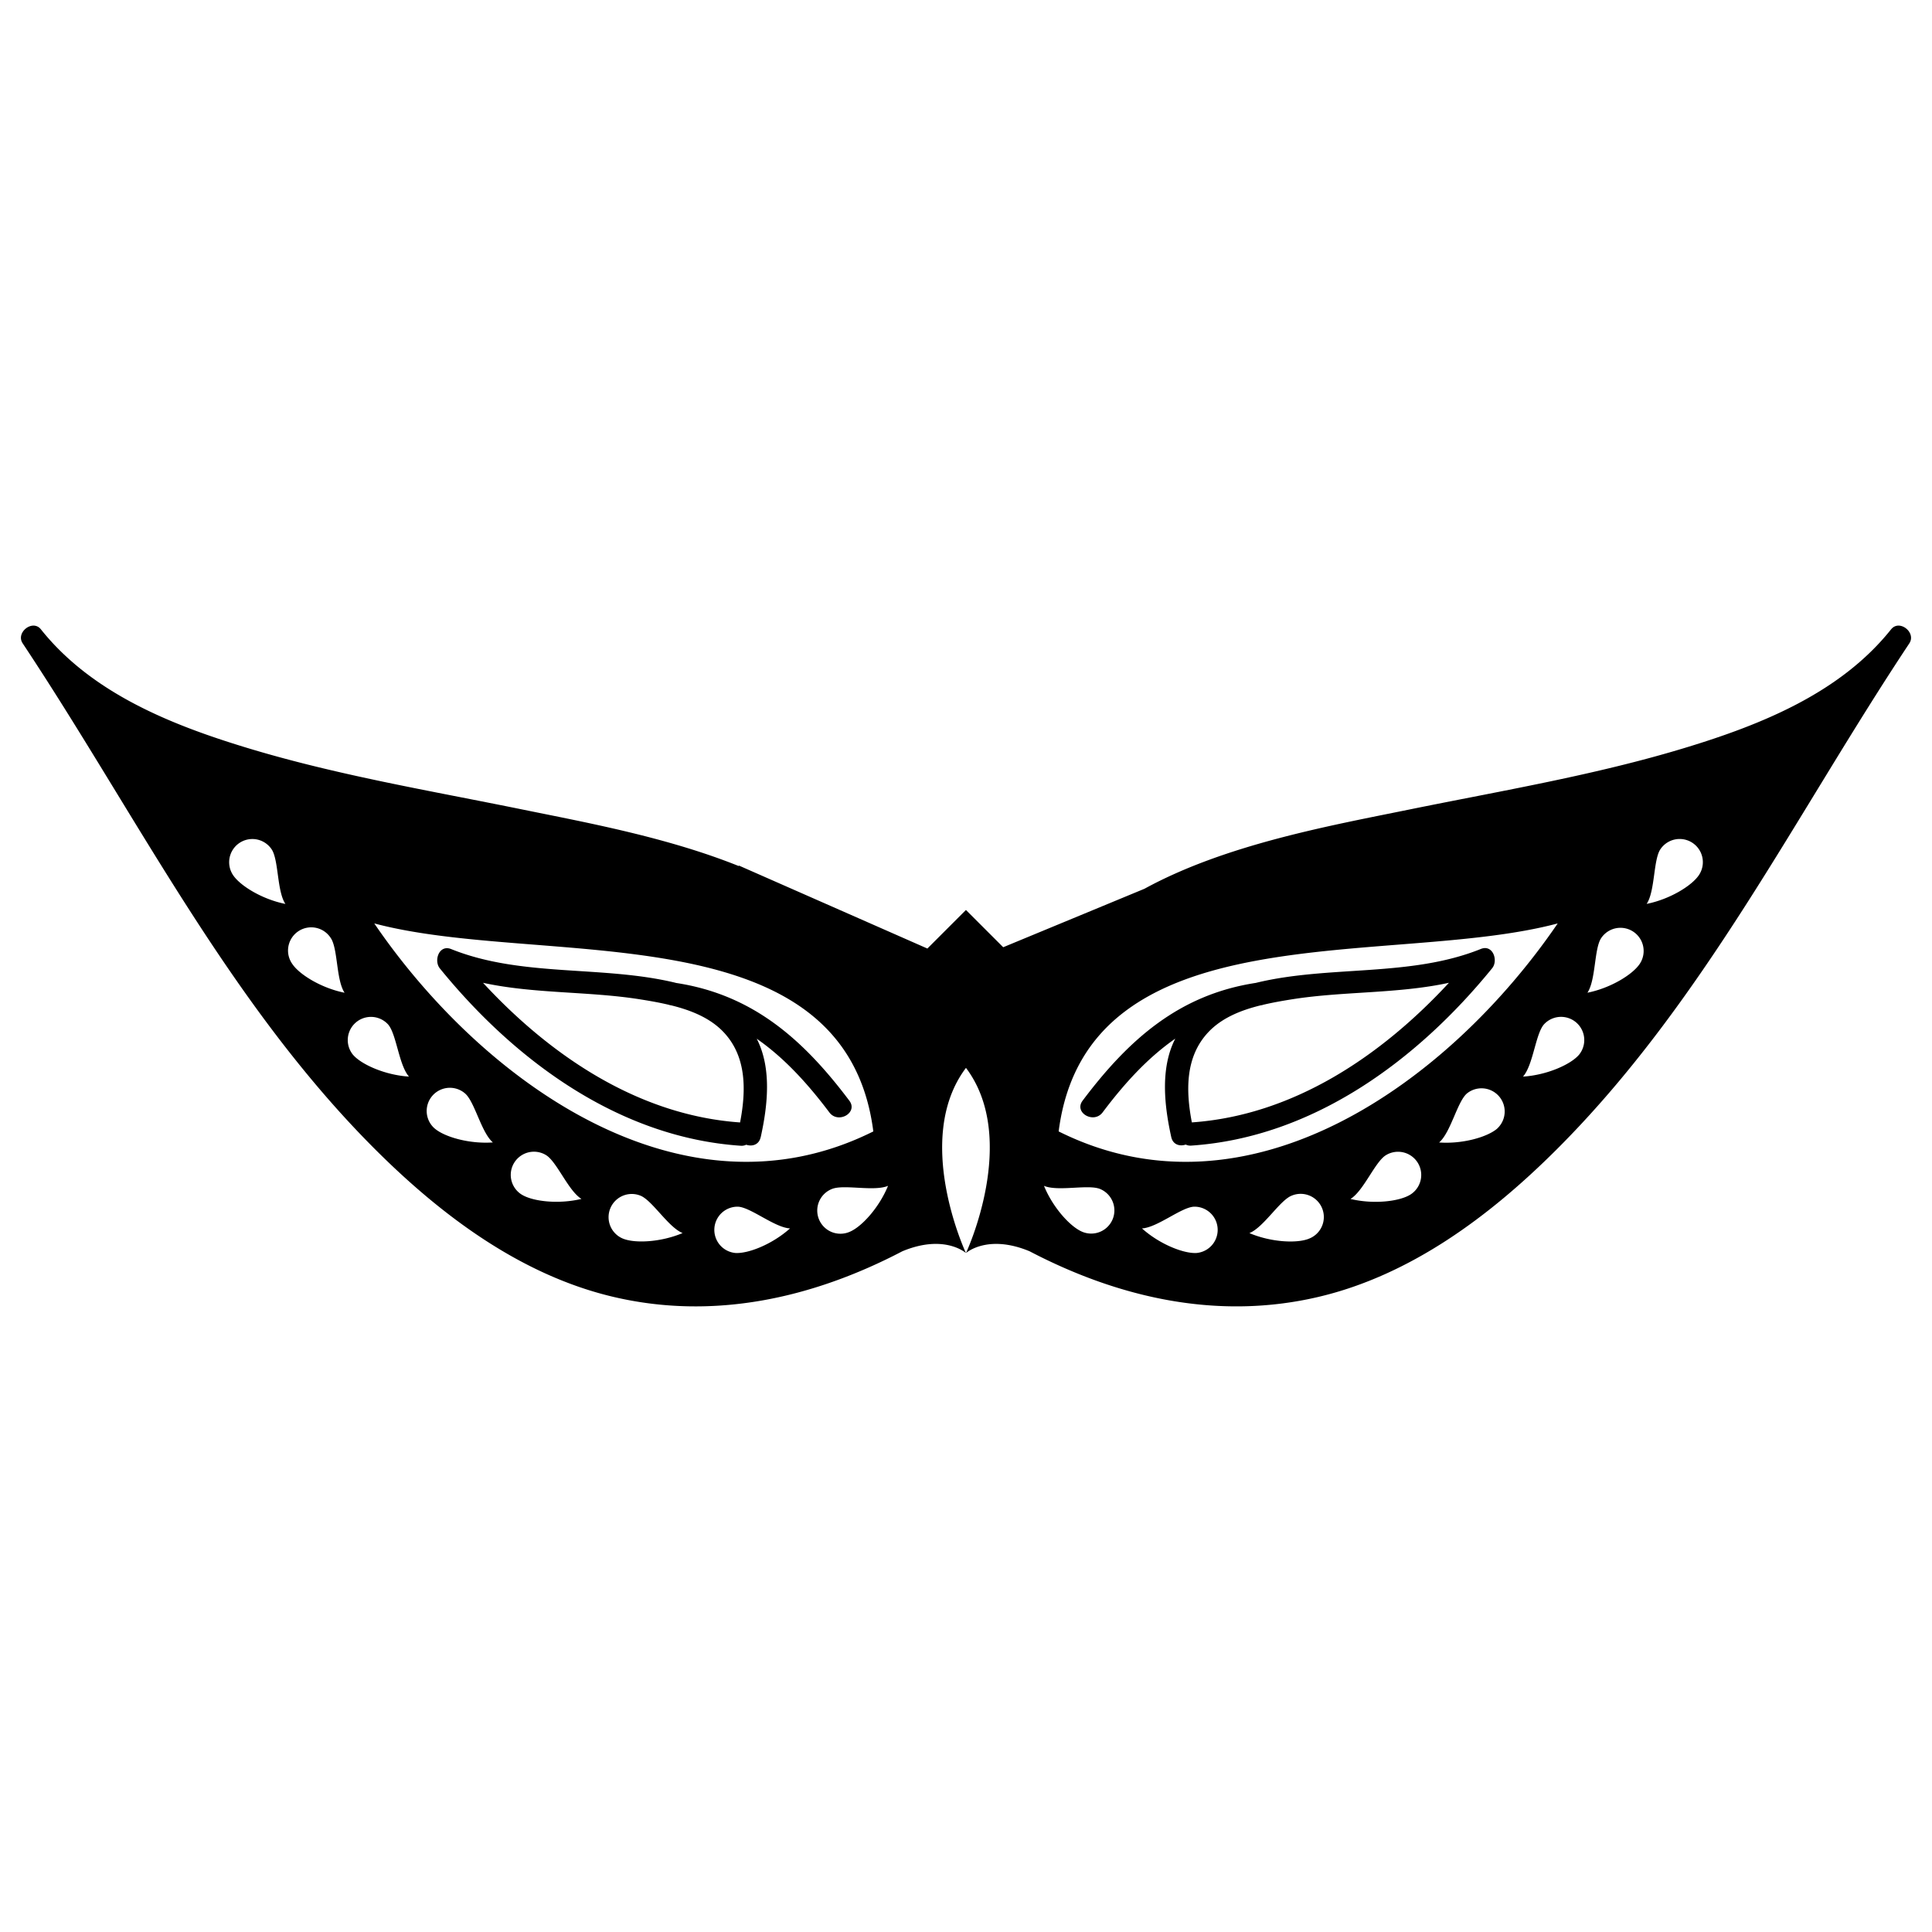 <?xml version="1.0" encoding="UTF-8" standalone="yes"?>
<svg xmlns="http://www.w3.org/2000/svg" viewBox="0 0 126 126">
  <path d="M123.333 41.042c-3.313 4.155-8.473 6.22-13.414 7.722-5.893 1.792-12 2.806-18.025 4.035-5.172 1.053-11.958 2.27-17.257 5.165l-9.21 3.812-2.43-2.43-2.515 2.515L48.19 56.45l-.014.03c-4.653-1.868-9.892-2.828-14.074-3.68-6.025-1.23-12.132-2.243-18.022-4.036-4.943-1.503-10.103-3.567-13.414-7.722-.536-.674-1.66.207-1.187.916C8.89 53.116 14.936 65.462 24.52 75.01c4.306 4.288 9.47 8.155 15.488 9.57 6.53 1.535 12.98.09 18.84-2.975 2.754-1.146 4.148.115 4.148.115s-3.49-7.436 0-12.074H63c3.49 4.638 0 12.074 0 12.074s1.395-1.26 4.147-.115c5.862 3.063 12.31 4.51 18.84 2.975 6.02-1.415 11.184-5.282 15.488-9.57 9.587-9.547 15.634-21.894 23.046-33.05.47-.71-.65-1.592-1.186-.918zM15.2 57.072a1.512 1.512 0 0 1 2.517-1.68c.463.696.34 2.728.896 3.56-1.52-.303-2.95-1.185-3.413-1.88zm3.86 5.79a1.513 1.513 0 1 1 2.517-1.678c.464.695.342 2.727.896 3.56-1.52-.304-2.95-1.187-3.413-1.882zm3.978 5.947a1.513 1.513 0 0 1 2.27-2c.55.624.702 2.653 1.365 3.404-1.548-.097-3.083-.78-3.635-1.406zm5.312 4.79a1.512 1.512 0 1 1 1.98-2.287c.634.548 1.055 2.538 1.813 3.194-1.548.11-3.16-.362-3.792-.908zm5.683 4.315a1.512 1.512 0 0 1 1.58-2.58c.71.437 1.453 2.332 2.308 2.855-1.506.363-3.174.162-3.886-.275zm6.6 2.868a1.512 1.512 0 1 1 1.138-2.803c.774.313 1.817 2.062 2.746 2.438-1.428.604-3.108.68-3.882.365zM24.41 60.223c10.927 2.912 30.685-.947 32.546 13.565-12.385 6.184-25.43-3.14-32.547-13.565zm23.56 21.494a1.513 1.513 0 0 1 .165-3.02c.834.046 2.387 1.362 3.388 1.417-1.156 1.035-2.72 1.65-3.554 1.603zm7.45-1.384a1.512 1.512 0 1 1-1.17-2.788c.77-.324 2.74.182 3.665-.207-.588 1.436-1.725 2.672-2.495 2.995zm17.14-.81a1.512 1.512 0 0 1-1.98.81c-.77-.323-1.907-1.56-2.494-2.995.924.388 2.896-.117 3.664.207.77.323 1.132 1.21.81 1.98zm5.47 2.194c-.834.046-2.4-.568-3.553-1.603 1-.056 2.552-1.372 3.386-1.417a1.513 1.513 0 0 1 .167 3.02zm-8.987-7.93c1.86-14.51 21.618-10.653 32.547-13.564-7.118 10.426-20.162 19.75-32.547 13.565zm16.32 6.998c-.77.313-2.45.24-3.88-.365.93-.376 1.973-2.125 2.746-2.438a1.512 1.512 0 1 1 1.133 2.803zm6.603-2.868c-.712.437-2.38.638-3.89.275.856-.524 1.597-2.418 2.31-2.854a1.512 1.512 0 0 1 1.58 2.58zm5.68-4.315c-.63.547-2.243 1.018-3.79.907.76-.658 1.18-2.648 1.813-3.196a1.512 1.512 0 0 1 1.976 2.287zm5.315-4.793c-.55.623-2.085 1.307-3.634 1.404.663-.75.815-2.78 1.367-3.406a1.513 1.513 0 0 1 2.27 2zm3.98-5.95c-.464.696-1.894 1.58-3.413 1.883.555-.833.433-2.865.896-3.56a1.512 1.512 0 0 1 2.516 1.678zm3.86-5.79c-.463.695-1.894 1.578-3.41 1.88.553-.83.43-2.863.894-3.56a1.512 1.512 0 1 1 2.516 1.68zm-14.226 4.82c-4.6 1.853-9.847 1.05-14.623 2.2-.016.002-.03.01-.046.012-5.007.766-8.3 3.692-11.3 7.68-.587.782.727 1.534 1.306.764 1.42-1.89 2.942-3.56 4.737-4.807-.995 1.93-.71 4.396-.262 6.42.11.5.566.62.942.488.1.046.215.077.354.067 7.945-.533 14.746-5.558 19.628-11.563.42-.51.047-1.577-.734-1.262zM77.73 73.203c-.393-2.048-.446-4.27 1.07-5.883.88-.938 2.135-1.44 3.42-1.755l.094-.015c.023-.002.04-.015.062-.02.66-.156 1.327-.27 1.95-.368 3.327-.52 6.856-.347 10.17-1.067-4.42 4.777-10.156 8.645-16.766 9.105zm-28.118.96c.448-2.024.734-4.49-.26-6.42 1.792 1.247 3.315 2.916 4.737 4.806.576.77 1.89.018 1.304-.763-3-3.99-6.293-6.915-11.3-7.68l-.047-.014c-4.775-1.15-10.022-.345-14.623-2.196-.783-.315-1.152.75-.735 1.264 4.88 6.005 11.684 11.03 19.624 11.563a.68.68 0 0 0 .354-.067c.377.13.832.013.942-.49zm-1.343-.96c-6.61-.46-12.35-4.33-16.767-9.107 3.313.72 6.842.548 10.168 1.067.625.098 1.29.21 1.95.368.024.004.04.018.064.02l.093.016c1.284.317 2.54.817 3.42 1.753 1.517 1.61 1.462 3.833 1.07 5.88z"/>
</svg>